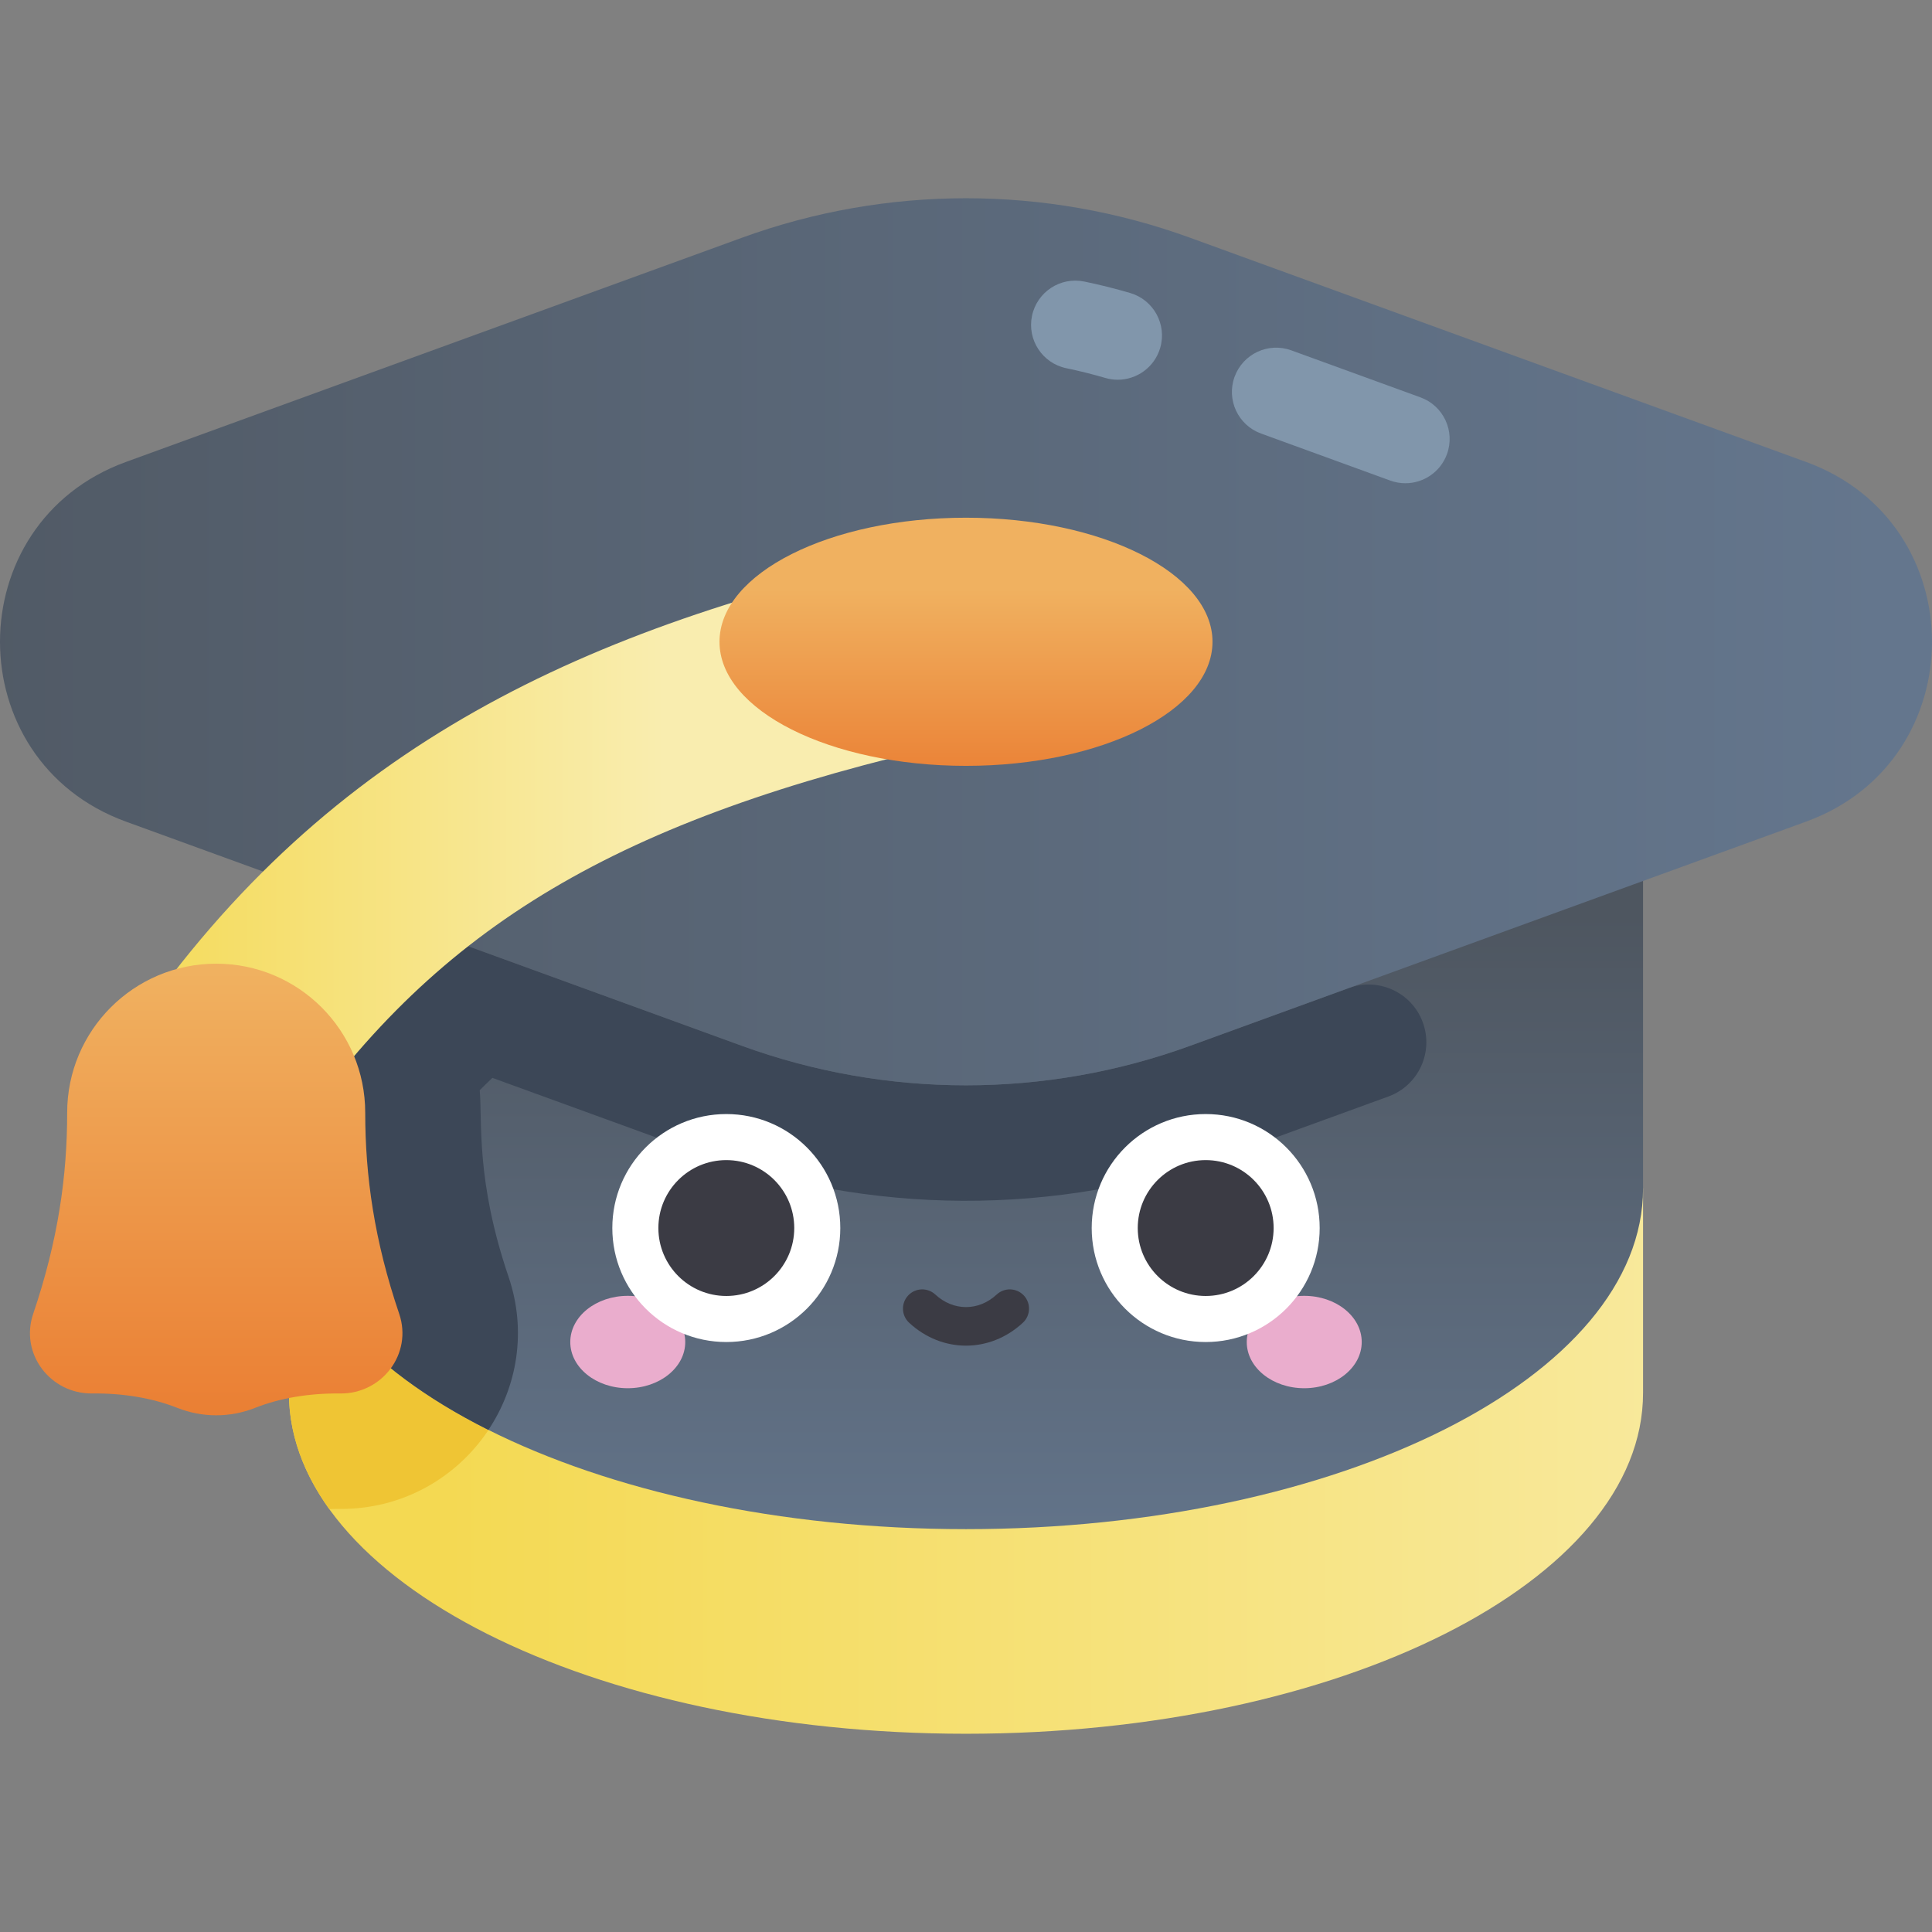 <svg id="Capa_1" enable-background="new 0 0 502 502" height="512" viewBox="0 0 502 502" width="512" xmlns="http://www.w3.org/2000/svg" xmlns:xlink="http://www.w3.org/1999/xlink"><rect x="0" y="0" width="502" height="502" fill="#808080" stroke="none"/><linearGradient id="lg1"><stop offset="0" stop-color="#f4d952"/><stop offset="1" stop-color="#f9edaf"/></linearGradient><linearGradient id="SVGID_1_" gradientUnits="userSpaceOnUse" x1="112.241" x2="515.473" xlink:href="#lg1" y1="379.634" y2="379.634"/><linearGradient id="lg2"><stop offset="0" stop-color="#4e5660"/><stop offset="1" stop-color="#64768d"/></linearGradient><linearGradient id="SVGID_2_" gradientUnits="userSpaceOnUse" x1="251" x2="251" xlink:href="#lg2" y1="237.821" y2="413.163"/><linearGradient id="SVGID_4_" gradientUnits="userSpaceOnUse" x1="-78.83" x2="489.811" xlink:href="#lg2" y1="166.757" y2="166.757"/><linearGradient id="SVGID_5_" gradientUnits="userSpaceOnUse" x1="23.158" x2="172.581" xlink:href="#lg1" y1="215.872" y2="215.872"/><linearGradient id="lg3"><stop offset="0" stop-color="#ea7d32"/><stop offset="1" stop-color="#f0b160"/></linearGradient><linearGradient id="SVGID_6_" gradientUnits="userSpaceOnUse" x1="56.176" x2="56.176" xlink:href="#lg3" y1="371.986" y2="252.382"/><linearGradient id="SVGID_7_" gradientUnits="userSpaceOnUse" x1="251" x2="251" xlink:href="#lg3" y1="206.671" y2="153.043"/><g><path d="m75.079 361.943c0 48.903 78.762 88.547 175.921 88.547s175.921-39.644 175.921-88.547v-53.166h-351.842z" fill="url(#SVGID_1_)"/><path d="m75.079 361.943c0 10.599 3.705 20.761 10.49 30.181 1.714-.09 2.91-.039 3.005-.049 31.427 0 53.617-30.732 43.564-60.331-3.012-8.867-4.737-16.467-5.745-22.967h-51.314z" fill="#efc534"/><path d="m75.079 308.777c0 48.903 78.762 88.547 175.921 88.547s175.921-39.644 175.921-88.547v-174.259h-351.842z" fill="url(#SVGID_2_)"/><path d="m75.079 308.777c0 48.903 78.762 88.547 175.921 88.547s175.921-39.644 175.921-88.547v-174.259h-351.842z" fill="url(#SVGID_2_)"/><path d="m350.484 256.723-41.242 15.011c-37.621 13.693-78.864 13.693-116.485 0l-117.678-42.832v79.875c0 24.529 19.818 46.726 51.83 62.762 7.448-11.195 10.042-25.62 5.228-39.795-8.519-25.08-6.773-40.073-7.486-48.478 1.084-1.082 2.184-2.145 3.294-3.197l54.551 19.855c43.113 15.691 91.6 16.525 137.005 0l41.242-15.011c7.85-2.857 11.853-11.578 8.903-19.393-2.9-7.685-11.443-11.606-19.162-8.797z" fill="#3c4757"/><path d="m192.758 271.734-160.039-58.249c-43.626-15.878-43.626-77.577 0-93.456l160.039-58.249c37.621-13.693 78.864-13.693 116.485 0l160.039 58.249c43.626 15.878 43.626 77.577 0 93.456l-160.039 58.249c-37.622 13.693-78.864 13.693-116.485 0z" fill="url(#SVGID_4_)"/><g fill="#8196ab"><path d="m365.164 125.563c-1.306 0-2.634-.224-3.933-.696l-33.572-12.22c-5.968-2.173-9.045-8.771-6.873-14.74 2.172-5.968 8.769-9.047 14.74-6.873l33.572 12.22c5.968 2.173 9.045 8.771 6.873 14.74-1.699 4.668-6.11 7.569-10.807 7.569z"/><path d="m290.427 98.669c-1.071 0-2.159-.15-3.238-.467-3.325-.975-6.728-1.824-10.114-2.525-6.219-1.288-10.217-7.374-8.929-13.593s7.375-10.217 13.593-8.929c3.991.826 8 1.827 11.917 2.975 6.095 1.786 9.588 8.175 7.802 14.27-1.47 5.015-6.056 8.269-11.031 8.269z"/></g><path d="m80.156 289.469c38.136-52.31 85.858-78.933 176.081-98.23l-10.473-48.965c-86.12 18.42-154.073 46.378-206.068 117.696z" fill="url(#SVGID_5_)"/><path d="m94.898 289.121c0-21.385-17.336-38.722-38.722-38.722s-38.722 17.336-38.722 38.722c0 16.425-2.345 33.167-8.833 52.271-3.51 10.334 4.442 20.809 15.355 20.682 8.106-.095 15.735 1.221 22.109 3.746 6.48 2.567 13.702 2.567 20.182 0 6.373-2.525 14.002-3.84 22.109-3.746 10.913.128 18.865-10.348 15.355-20.682-6.488-19.103-8.833-35.846-8.833-52.271z" fill="url(#SVGID_6_)"/><ellipse cx="251" cy="166.757" fill="url(#SVGID_7_)" rx="64.05" ry="32.238"/><g><ellipse cx="163.114" cy="348.705" fill="#eaadcd" rx="14.936" ry="12.003"/><ellipse cx="338.886" cy="348.705" fill="#eaadcd" rx="14.936" ry="12.003"/><circle cx="188.721" cy="319.087" fill="#fff" r="29.618"/><circle cx="313.279" cy="319.087" fill="#fff" r="29.618"/><g fill="#3b3b44"><g><circle cx="188.721" cy="319.087" r="17.652"/><circle cx="313.279" cy="319.087" r="17.652"/></g><path d="m251 349.647c-5.248 0-10.495-1.984-14.776-5.954-2.025-1.877-2.145-5.041-.267-7.066s5.041-2.143 7.066-.267c4.697 4.354 11.257 4.354 15.954 0 2.023-1.879 5.188-1.759 7.066.267 1.877 2.025 1.758 5.189-.267 7.066-4.281 3.969-9.528 5.954-14.776 5.954z"/></g></g></g></svg>